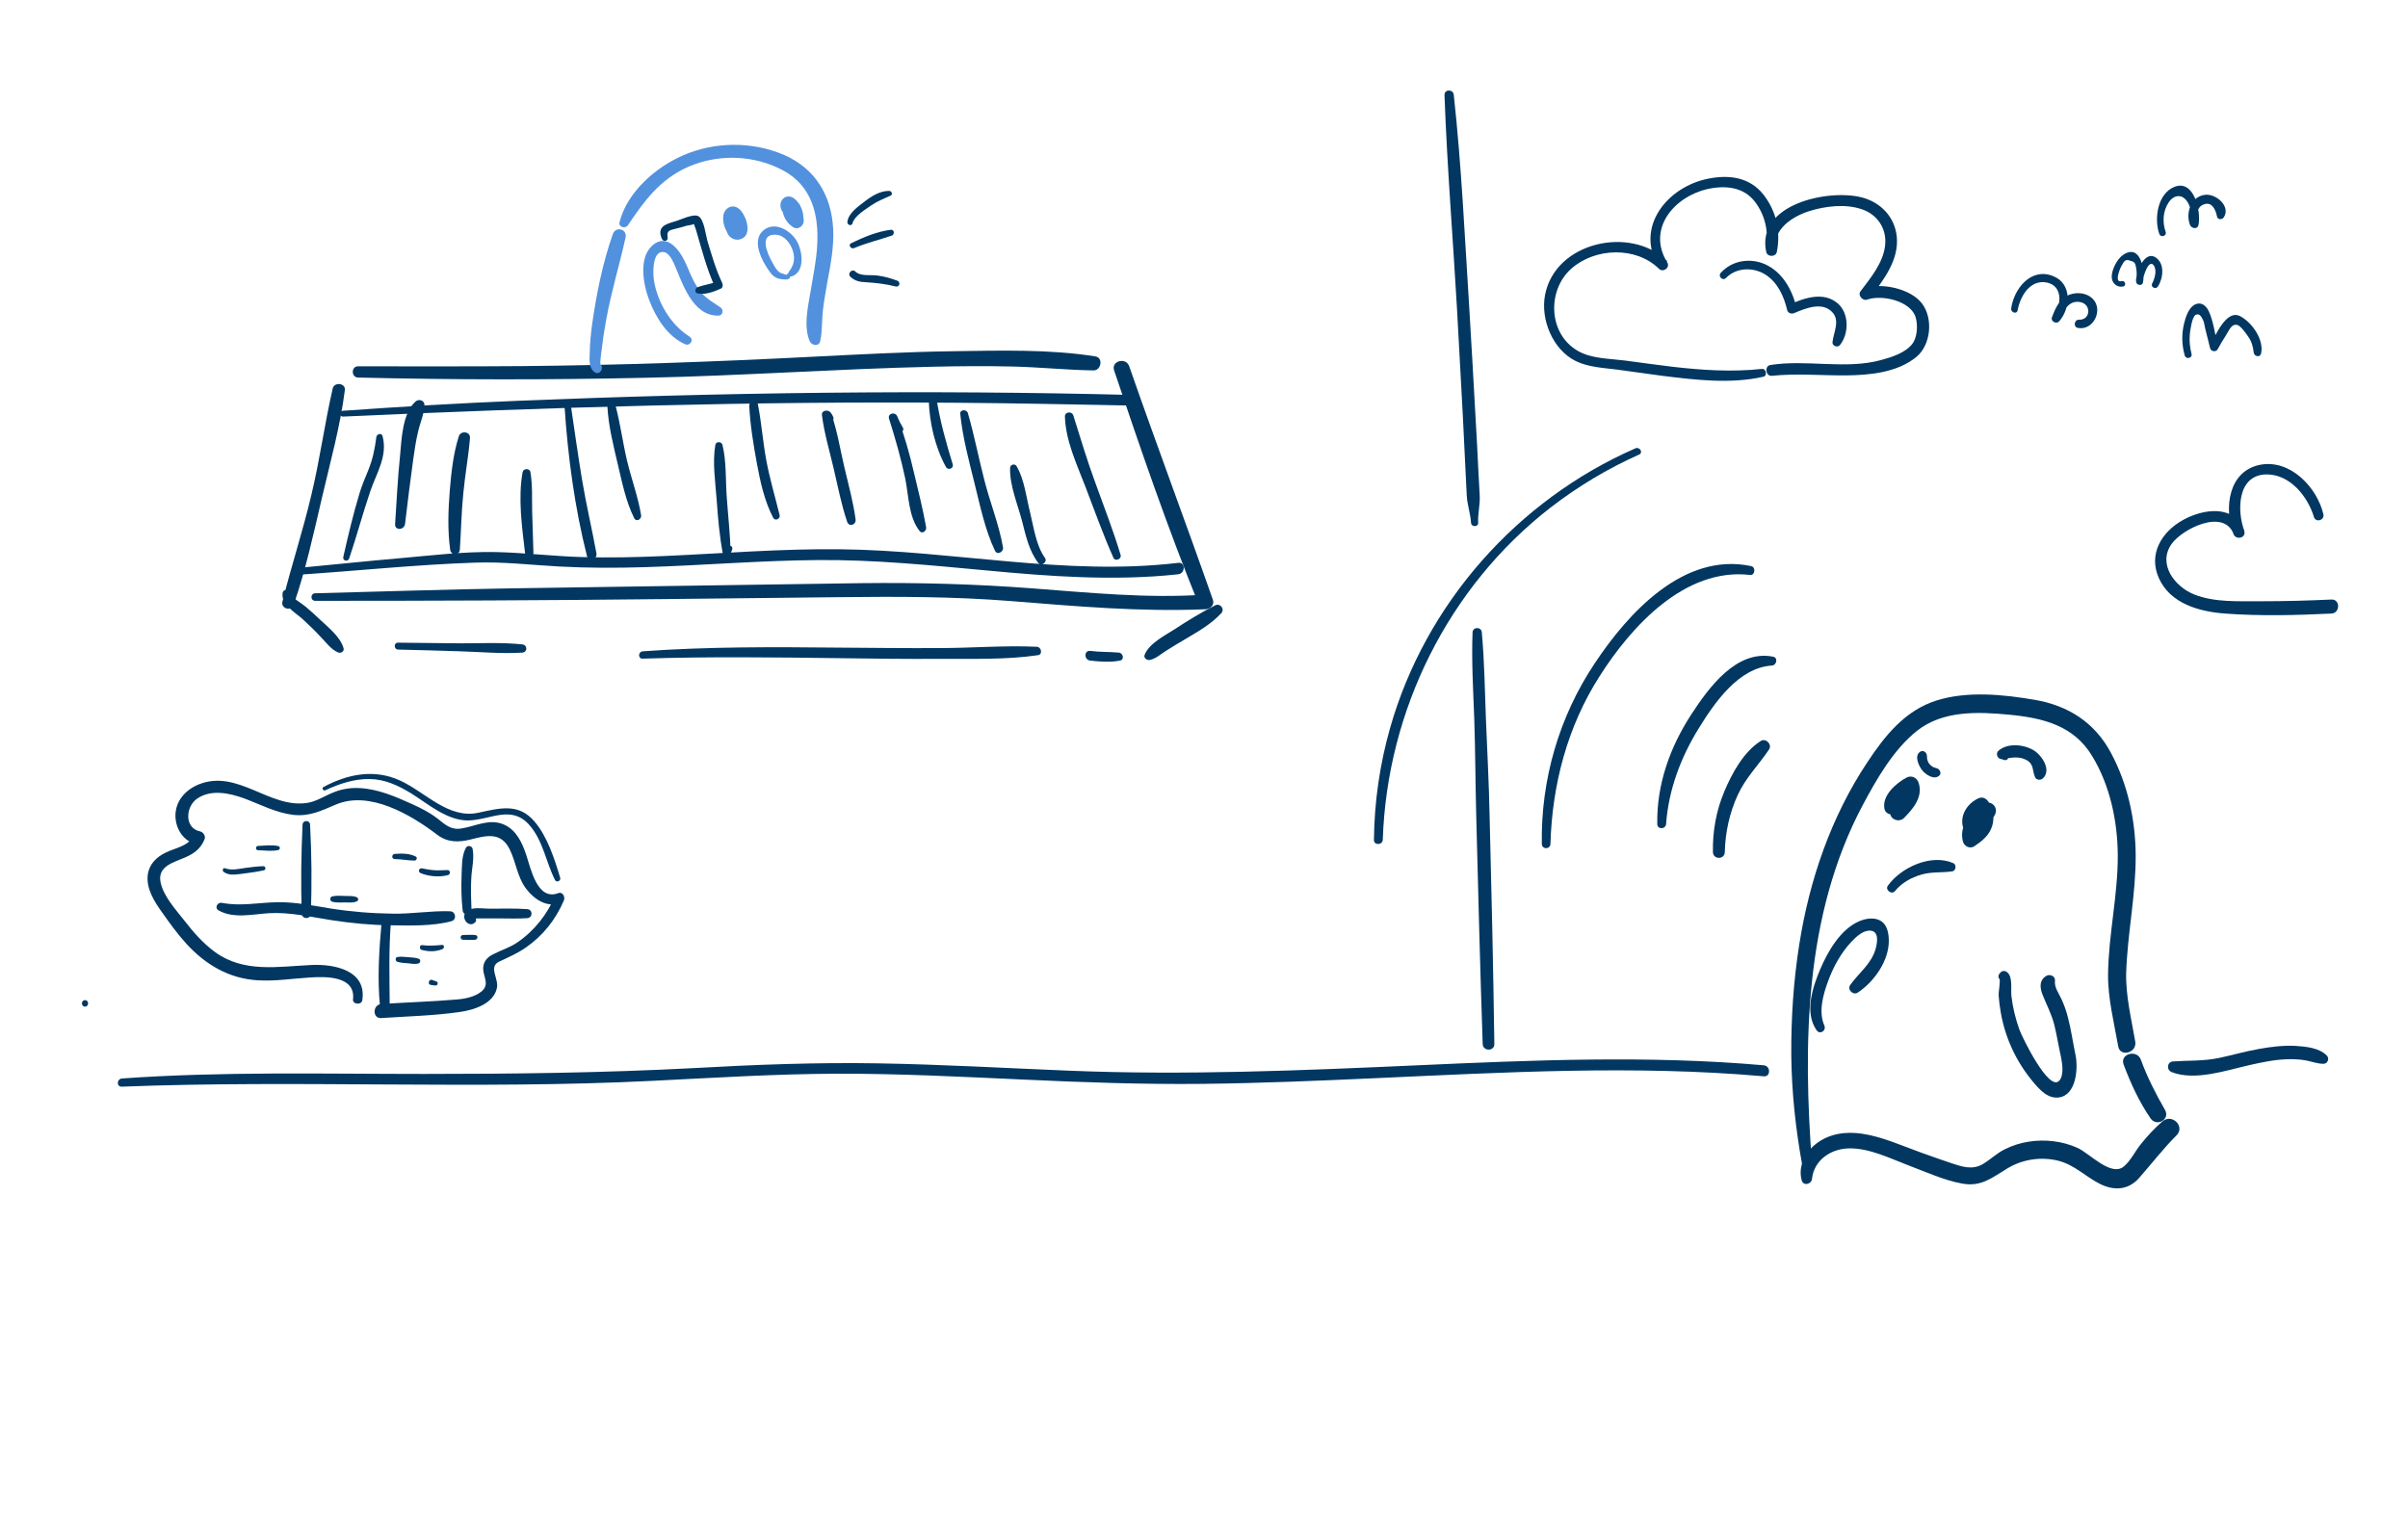 <?xml version="1.0" encoding="utf-8"?>
<!-- Generator: Adobe Illustrator 25.2.3, SVG Export Plug-In . SVG Version: 6.00 Build 0)  -->
<svg version="1.1" id="Layer_1" xmlns="http://www.w3.org/2000/svg" xmlns:xlink="http://www.w3.org/1999/xlink" x="0px" y="0px"
	 viewBox="0 0 1115.9 711.1" style="enable-background:new 0 0 1115.9 711.1;" xml:space="preserve">
<style type="text/css">
	.st0{fill:#023761;}
	.st1{fill:#5291DD;}
</style>
<g>
	<g>
		<path class="st0" d="M984.1,493.4c3.3,8.8,7.2,17.3,12.5,25c2.8,4.1,9.2,0.5,6.7-3.9c-4.3-7.5-8.2-15.1-11.2-23.3
			C990.3,486.3,982.3,488.4,984.1,493.4L984.1,493.4z"/>
	</g>
</g>
<g>
	<g>
		<path class="st0" d="M839.7,539.6c-4.2-56.1-3.5-115.4,23.4-166.2c6.5-12.2,14.3-25.9,25.2-34.6c12.1-9.6,28.4-8.9,43-7.5
			c15.5,1.5,29.7,5,38.2,19.1c8.3,13.6,11.8,30.2,11.9,46c0.1,18.5-4.3,36.8-4.5,55.3c-0.1,11.1,2.8,22.4,4.7,33.3
			c0.9,5.2,8.8,3,7.9-2.2c-1.8-10.5-4.5-21.4-4.2-32c0.6-18.2,4.5-36.1,4.4-54.4c-0.1-16.4-3.7-33-11.5-47.5
			c-7.5-14-19.7-21.8-35.2-24.5c-14.6-2.5-31.3-4.2-45.6,0.3c-14.6,4.6-24,16.4-32.1,28.7c-16.8,25.3-26.8,54.5-31.5,84.4
			c-2.7,17-3.8,34.2-3.7,51.4c0.2,17.3,2,34,5.1,51C835.7,542.7,839.8,542.1,839.7,539.6L839.7,539.6z"/>
	</g>
</g>
<g>
	<g>
		<path class="st0" d="M839.7,546.5c0.9-8.8,8.8-14.1,17.3-14.2c9.5-0.1,19,4.7,27.7,8c8,3,16.2,6.8,24.5,8.3c9,1.7,14-2.8,21.2-7.1
			c7-4.2,15.5-5.4,23.3-3.5c7.7,1.9,12.7,7.4,19.5,10.8c6.6,3.3,13.3,2.8,18.2-2.9c5.8-6.6,11-13.4,17.2-19.6
			c4.2-4.2-2.1-10.3-6.5-6.5c-3.6,3.1-6.8,6.6-9.8,10.3c-2.7,3.2-4.9,8-8.1,10.6c-5.9,4.9-15.9-6.1-21.4-8.6
			c-7.1-3.2-15.1-4.1-22.7-2.9c-3.9,0.6-7.6,1.8-11.2,3.6c-3.6,1.8-6.4,4.6-9.9,6.7c-4.9,3-9.8,1.3-14.9-0.4
			c-4.7-1.6-9.3-3.2-14-4.9c-8.9-3.2-17.8-7.3-27.2-8.7c-7.5-1.1-15.1-0.1-21.2,4.6c-5.1,3.9-8.5,10.4-6.8,16.9
			C835.6,549.9,839.4,549,839.7,546.5L839.7,546.5z"/>
	</g>
</g>
<g>
	<g>
		<path class="st0" d="M930,451.7c0-0.1-0.1-0.2-0.2-0.3c-0.2,1-0.5,1.9-0.8,2.9c0.2-0.1,0.3-0.2,0.5-0.2c-1-0.3-2-0.5-3-0.8
			c0.7,1.2-0.4,6.3-0.3,8.1c0.2,2.7,0.5,5.3,1,8c1,5.8,2.8,11.5,5.3,16.9c2.5,5.4,5.7,10.4,9.5,15c3,3.6,6.9,8.1,12.1,7.4
			c8.2-1.1,9-13.7,7.7-19.8c-1.2-5.7-2-11.6-3.5-17.3c-0.7-2.9-1.7-5.6-2.9-8.3c-1.3-2.9-3.5-5.6-3.1-8.8c0.2-2-2.3-3.1-3.9-2.2
			c-3.3,1.9-3.2,5.1-2,8.4c1.9,4.9,4.3,9.2,5.6,14.4c1.2,4.9,2,10,3.1,14.9c0.6,2.9,1.5,8.8-1,11.1c-4.8,4.6-16.9-20-18.3-23.9
			c-1.8-5-3.1-10.3-3.7-15.7c-0.3-3,0.7-8.7-1.9-10.8c-1.2-1-2.6-0.8-3.5,0.5c-0.1,0.1-0.2,0.3-0.3,0.4c-0.7,1-0.1,2.2,0.8,2.9
			c0.1,0.1,0.2,0.1,0.3,0.2C929,455.7,930.7,453.3,930,451.7L930,451.7z"/>
	</g>
</g>
<g>
	<g>
		<path class="st0" d="M879,371.8c-0.1-0.1-0.2-0.1-0.3-0.2c0.5,0.9,1.1,1.9,1.6,2.8c-0.2-3.2,4.5-6.1,6.9-7.3
			c-1.9-0.8-3.8-1.5-5.7-2.3c1.1,3.5-2.6,6.8-4.7,9c2.1,0.6,4.2,1.1,6.3,1.7c-0.5-1.8,1.5-2.7,2.8-3.3c-1.8-1.4-3.7-2.8-5.5-4.2
			c-0.5,1.2-1.4,2.3-2.5,3.1c1.9,1.4,3.7,2.9,5.6,4.3c0.6-1.6,1.3-3,2.2-4.5c1-1.6,0.5-3.8-1-5c-1.6-1.3-3.5-0.9-5,0.3
			c-1.6,1.2-3.1,2.4-4.7,3.7c-1.1,0.9-1.2,2.5-1,3.8c0.2,1,0.8,1.9,1.8,2.3c1.8,0.8,3.2,0.6,4.7-0.6c1.5-1.2,3.1-2.5,4.7-3.7
			c-2-1.5-4-3.1-6-4.7c-1.2,2-2.2,4.1-2.9,6.3c-1,2.9,2.9,6.4,5.6,4.3c2.7-2.1,4.7-4.4,5.9-7.7c1.2-3.4-2.8-5.4-5.5-4.2
			c-4.6,2.1-7.5,6.8-6.3,11.8c0.7,2.8,4.4,3.6,6.3,1.7c4.3-4.3,9-9.9,6.8-16.4c-0.8-2.4-3.4-3.6-5.7-2.3
			c-4.8,2.6-11.4,8.3-10.1,14.5c0.3,1.6,1.9,2.5,3.5,2.6c1.2,0.1,2-0.1,3-0.6C881.8,375.8,881.4,372.3,879,371.8L879,371.8z"/>
	</g>
</g>
<g>
	<g>
		<path class="st0" d="M915.3,383.3c-1.4-3,1.2-5.7,3.8-6.7c-1.3-0.5-2.6-1.1-3.9-1.6c2.7,3.6,1.7,9.3-3,10.9c1.5,1.1,3,2.3,4.5,3.4
			c0-5,2.1-8,6.5-10.4c-1.7-1.7-3.4-3.4-5.1-5.1c-1.6,3-3.6,5.6-6.1,7.9c2,1.5,4,3.1,6,4.6c1.3-2.9,2.6-5.4,2.4-8.6
			c-0.2-2.5-2.8-3.4-4.7-1.9c-2.3,1.9-3.1,4-4.3,6.7c-1.6,3.8,2.6,7.8,6,4.6c2.9-2.8,5.3-5.9,7.1-9.5c1.7-3.3-1.7-6.9-5.1-5.1
			c-6.1,3.3-11.8,10.4-9.7,17.7c0.6,2.1,3.2,3.4,5.2,2.1c3.7-2.5,6.9-5,8.3-9.4c1.2-3.9,0.5-8.2-1.9-11.5c-1.2-1.6-2.9-2.2-4.8-1.2
			c-5.9,2.9-9.3,9.8-5.7,15.8C912.5,389,916.8,386.4,915.3,383.3L915.3,383.3z"/>
	</g>
</g>
<g>
	<g>
		<path class="st0" d="M878.1,413.1c3.2-3.9,7.5-6.3,12.3-7.7c4.8-1.4,9.5-0.8,14.3-1.5c1.7-0.2,2.1-3.1,0.5-3.8
			c-10.2-4.5-24.2,1.9-30.3,10.4C873.4,412.4,876.6,414.9,878.1,413.1L878.1,413.1z"/>
	</g>
</g>
<g>
	<g>
		<path class="st0" d="M799.3,395c0.2-9.1,2.2-18.3,6-26.5c3.7-8.1,9.7-13.9,14.5-21.1c1.6-2.4-1.6-5.5-3.9-3.9
			c-7.9,5-13.3,15-16.8,23.3c-3.8,9-5.5,18.5-5.3,28.3C794,398.5,799.2,398.5,799.3,395L799.3,395z"/>
	</g>
</g>
<g>
	<g>
		<path class="st0" d="M772.1,381.9c1.1-15.7,6.8-30.8,15-44.1c7.4-12,18.5-28.3,34-29.3c2.2-0.1,3-3.6,0.6-4.1
			c-17-3.4-29.8,14.3-37.9,26.7c-9.9,15.2-16.1,32.5-15.8,50.8C768,384.6,771.9,384.5,772.1,381.9L772.1,381.9z"/>
	</g>
</g>
<g>
	<g>
		<path class="st0" d="M718.5,391.2c0.8-27.6,7.9-54.5,22.8-77.8c14.7-23.1,39.5-50.4,69.7-46.9c2.3,0.3,2.8-3.6,0.5-4.1
			c-31.2-6.6-57,21.7-72.5,45.1c-16.5,24.7-25,54-24.5,83.7C714.6,393.8,718.4,393.8,718.5,391.2L718.5,391.2z"/>
	</g>
</g>
<g>
	<g>
		<path class="st0" d="M640.8,389.2c2-59.8,30.3-117.1,77.7-153.9c12.7-9.8,26.5-18.1,41.1-24.6c2-0.9,0.3-3.7-1.7-2.9
			c-54.8,24-97.3,72-113.7,129.6c-4.8,16.9-7.3,34.3-7.5,51.8C636.5,391.9,640.7,391.9,640.8,389.2L640.8,389.2z"/>
	</g>
</g>
<g>
	<g>
		<path class="st0" d="M131,274.7c-1,5.6,6.1,9.3,9.6,12.6c2.7,2.5,5.3,5,7.8,7.7c2.6,2.6,4.8,5.9,8.2,7.4c1.3,0.6,3.1-0.4,2.6-2
			c-1.6-5.3-6.9-9.4-10.8-13.1c-2.2-2.1-4.5-4.2-6.9-6.2c-1.9-1.6-6.4-4-7.4-6.4C133.7,273.4,131.4,272.9,131,274.7L131,274.7z"/>
	</g>
</g>
<g>
	<g>
		<path class="st0" d="M532.9,305.9c2.8-0.6,5-2.7,7.4-4.2c3.1-2,6.2-3.8,9.4-5.7c5.9-3.5,11.5-6.7,16.2-11.7c1.9-2-0.5-4.9-2.8-3.7
			c-6.5,3.3-12.7,7.1-18.8,11.1c-4.5,2.9-11.7,6.5-13.8,11.7C529.7,304.9,531.5,306.2,532.9,305.9L532.9,305.9z"/>
	</g>
</g>
<g>
	<g>
		<path class="st0" d="M184.5,301.1c9.6,0.2,19.2,0.5,28.8,0.8c9.5,0.3,19.3,1.2,28.8,0.6c2.4-0.2,2.4-3.5,0-3.8
			c-9.5-1-19.3-0.5-28.8-0.5c-9.6-0.1-19.2-0.2-28.8-0.3C182.4,297.8,182.4,301,184.5,301.1L184.5,301.1z"/>
	</g>
</g>
<g>
	<g>
		<path class="st0" d="M297.8,305.3c30.7-1,61.5-0.6,92.3-0.2c15.1,0.2,30.2,0.4,45.3,0.3s30.6,0.5,45.6-1.7
			c2.3-0.3,1.6-3.8-0.5-3.9c-15-0.7-30.1,0.6-45.1,0.6c-15.4,0.1-30.8-0.1-46.2-0.2c-30.5-0.3-60.9-0.5-91.3,1.7
			C295.6,302.1,295.6,305.4,297.8,305.3L297.8,305.3z"/>
	</g>
</g>
<g>
	<g>
		<path class="st0" d="M505.2,306.2c4.5,0.5,9.3,0.9,13.8,0c2.2-0.4,1.5-3.5-0.5-3.7c-4.4-0.4-8.9-0.2-13.3-0.8
			C502.3,301.4,502.3,305.9,505.2,306.2L505.2,306.2z"/>
	</g>
</g>
<g>
	<g>
		<path class="st0" d="M845.4,475.3c-2.8-6.4-0.5-14.4,1.8-20.6c2.4-6.6,6-13.1,10.8-18.2c2.2-2.3,5.5-5.5,9-5.1
			c3.8,0.5,3,5.4,2.2,8.4c-2,7.1-7.8,11.1-11.8,16.8c-1.5,2.1,1.4,4.9,3.5,3.5c7.6-5,14.5-14.8,14.4-24.1c0-3.2-0.7-7.2-3.5-9
			c-3-2-7.3-1.3-10.4,0.1c-8.6,3.8-14.4,14-17.9,22.2c-3.5,8.3-7.4,20-1.7,28.2C843.3,479.8,846.5,477.8,845.4,475.3L845.4,475.3z"
			/>
	</g>
</g>
<g>
	<g>
		<path class="st0" d="M39.4,466.6c1.9,0,1.9-3,0-3C37.5,463.6,37.5,466.6,39.4,466.6L39.4,466.6z"/>
	</g>
</g>
<g>
	<g>
		<path class="st0" d="M56.4,503.7c81.9-3.2,164.1,1.4,246-2.7c28.4-1.4,56.7-3.2,85.1-3.3c28.9-0.1,57.7,1.4,86.5,2.7
			c27.8,1.3,55.6,2.3,83.5,2c26.4-0.3,52.8-1.4,79.2-2.6c60.1-2.7,120.6-6.2,180.7-0.9c3.2,0.3,3.2-4.8,0-5.1
			c-53.3-4.7-107.1-2.4-160.5,0c-53.8,2.4-107.5,4.7-161.3,2.5c-29.5-1.2-58.9-2.9-88.4-3.4c-28.7-0.5-57.3,0.6-85.9,2.2
			c-41.6,2.2-83.2,2.7-124.8,2.7c-46.6,0-93.5-1.2-140,2.1C54,500.2,54,503.8,56.4,503.7L56.4,503.7z"/>
	</g>
</g>
<g>
	<g>
		<path class="st0" d="M1006.5,497c10.7,4.1,25-0.8,35.5-3.2c5.8-1.3,11.7-2.6,17.7-2.8c2.9-0.1,5.8,0,8.7,0.5
			c2.8,0.5,5.5,1.6,8.3,1.6c2,0,2.9-2.4,1.6-3.8c-3.5-3.6-9.7-4.2-14.5-4.5c-5.7-0.3-11.3,0.4-16.9,1.4c-6.3,1.1-12.4,2.9-18.6,4.2
			c-7.2,1.5-14,1.1-21.3,1.6C1004.2,492.2,1003.8,496,1006.5,497L1006.5,497z"/>
	</g>
</g>
<g>
	<g>
		<path class="st0" d="M669.4,44.1c1.2,33.1,3.9,66.1,5.8,99.1c0.9,16.5,1.8,33.1,2.7,49.6c0.4,8.2,0.8,16.3,1.2,24.5
			c0.2,4,0.4,8.1,0.6,12.1c0.2,4.5,1.7,8.5,2,12.9c0.1,2.1,3.4,2.1,3.3,0c-0.2-4.4,1-8.5,0.7-12.9c-0.2-3.7-0.4-7.5-0.6-11.2
			c-0.4-8.2-0.8-16.3-1.3-24.5c-0.9-16.9-1.9-33.7-2.9-50.6c-2.1-33-3.6-66.2-7.2-99.1C673.5,41.3,669.3,41.2,669.4,44.1L669.4,44.1
			z"/>
	</g>
</g>
<g>
	<g>
		<path class="st0" d="M682.4,293.2c-0.5,13.4,0.3,26.8,0.8,40.2c0.5,14.9,0.5,29.7,0.9,44.6c0.9,35.3,1.8,70.6,3,105.9
			c0.1,3.5,5.5,3.5,5.4,0c-0.5-35.3-1.3-70.6-2.2-105.9c-0.3-14.9-1.1-29.7-1.7-44.6c-0.5-13.4-0.7-26.8-1.9-40.2
			C686.6,290.5,682.5,290.4,682.4,293.2L682.4,293.2z"/>
	</g>
</g>
<g>
	<g>
		<path class="st0" d="M816.5,171c-13.8,1.5-27.7,0.6-41.5-1c-7.4-0.9-14.7-1.9-22.1-2.9c-7.1-0.9-15.5-0.8-21.8-4.5
			c-13.7-8-14.2-28.1-2.9-38.1c11-9.7,29.9-10.4,40.6,0.1c2,1.9,5.3-0.6,3.8-3c-9.5-15.4,3.1-30.3,18.4-33.9c8.3-1.9,17-1.2,22.4,6
			c4.7,6.3,6.4,14.1,4.8,21.8c1.6,0,3.2,0,4.9,0c-1.9-9.2,7.7-15.2,15.2-17.6c7.6-2.4,16.9-3.5,24.5-0.9c7.2,2.4,11.6,9,10.8,16.6
			c-0.8,8.1-6.7,15.2-11.4,21.4c-1.4,1.8,0.9,4.6,3,3.9c6.9-2.5,20.5,0.6,22.6,8.4c1,3.7,0.7,9.2-1.7,12.2
			c-3.2,4.1-9.6,6.1-14.4,7.4c-16.6,4.5-34.4-0.4-51.3,2.3c-2.8,0.4-2.2,5.3,0.7,5c11.4-1.2,23-0.1,34.5-0.2
			c10.8-0.1,23.6-1.3,32.4-8.5c6.8-5.5,8-17.8,2.7-24.8c-5.2-6.9-18.9-9.9-26.8-7c1,1.3,2,2.6,3,3.9c6.1-8,13.1-17.1,12.1-27.8
			c-0.9-9.2-7.4-16-16.2-18.3c-15.6-4-49.1,3.1-44.3,25.3c0.5,2.4,4.4,2.4,4.9,0c1.9-9.5-0.2-18.9-6.2-26.6
			c-6.4-8.1-15.9-9.3-25.5-7.4c-19,3.7-34.4,22.5-22.9,41.2c1.3-1,2.6-2,3.8-3c-16.9-16.6-51.9-8.9-56.6,15.7
			c-2.2,11.4,3.6,25.5,14.3,30.7c5.8,2.8,12.5,3.1,18.9,3.9c7,0.9,14.1,2,21.1,2.9c15.4,1.9,31.7,3.9,47,0.4
			C819,174.2,818.6,170.8,816.5,171L816.5,171z"/>
	</g>
</g>
<g>
	<g>
		<path class="st0" d="M935,143.8c1.2-6.5,5.8-14.5,13.7-12.8c7.3,1.6,6.8,10.7,2.7,15.2c1.1,0.6,2.2,1.3,3.3,1.9
			c1.6-4.1,3.9-9,9.2-8.1c5.4,0.9,5,8.4-0.5,8.2c-2.2-0.1-2.7,3.4-0.5,3.8c7.3,1.4,12-8.5,6.8-13.6c-2.8-2.7-7.2-3.1-10.7-1.8
			c-4.6,1.8-6.5,6.2-8.1,10.5c-0.7,1.8,2,3.3,3.3,1.9c5.4-6.1,6.1-17.5-2.7-21c-10.3-4.2-18.2,5.8-19.5,15
			C931.8,144.9,934.7,145.8,935,143.8L935,143.8z"/>
	</g>
</g>
<g>
	<g>
		<path class="st0" d="M1003.6,107.5c-1.6-4.6-1.3-9.6,1.4-13.7c2.4-3.6,6.5-4.2,9,0.3c1.6,2.8,1.5,6.1,0.8,9.2c1.3,0,2.6,0,3.9,0
			c-1-2.6-1-7,2.2-8.4c4.2-1.9,5.9,2.5,6.5,5.5c0.3,1.5,2.3,1.5,3.1,0.4c3.4-5.1-3.5-11.1-8.6-10.5c-6.6,0.7-9.2,8.5-7,14
			c0.7,1.7,3.5,2.1,3.9,0c1.3-6-1.9-21.3-11.1-17.7c-7.9,3.1-9.5,14.8-7.1,21.7C1001.2,110.3,1004.2,109.5,1003.6,107.5
			L1003.6,107.5z"/>
	</g>
</g>
<g>
	<g>
		<path class="st0" d="M1015.6,164.1c-0.8-3.1-1.1-6.1-0.8-9.3c0.2-1.8,1-8.1,2.8-8.9c2-0.9,2.8,1.6,3.4,2.6
			c0.5,1.1,0.6,2.5,0.9,3.7c0.8,3.1,1.5,6.1,2.3,9.2c0.4,1.6,2.7,1.9,3.5,0.5c1.2-2.2,2.4-4.3,3.8-6.4c1.4-2.1,2.6-5.8,5.5-4.8
			c1.5,0.5,4.1,4.2,4.9,5.4c1.6,2.3,2.2,4.6,2.5,7.3c0.2,1.8,2.9,2.5,3.4,0.5c1.5-6.3-4.1-14.4-9.6-17.3
			c-6.5-3.5-11.7,9.3-13.9,13.4c1.2,0.1,2.3,0.3,3.5,0.5c-1.3-5.2-2-11.6-4.3-16.4c-1.2-2.4-3.4-4.3-6.2-3c-3.1,1.4-4.5,6.1-5.2,9
			c-1.2,5-1,10,0.4,14.9C1013.3,166.7,1016.1,165.9,1015.6,164.1L1015.6,164.1z"/>
	</g>
</g>
<g>
	<g>
		<path class="st0" d="M983.2,130.3c-3.5,0.9-0.9-5.2-0.6-6c0.3-0.7,0.7-1.4,1.1-2c0.8-1.7,1.9-2.2,3.5-1.4c2.4,0.4,2.4,1.6,2.8,3.8
			c0.3,1.8,0.2,3.5-0.2,5.3c1.1,0.1,2.1,0.3,3.2,0.4c0-1.9,2.8-11,5.2-7.2c1.4,2.2,0.3,6-0.8,8.1c-1,1.7,1.5,3.1,2.6,1.5
			c2.5-3.8,3.3-10.7-1.1-13.5c-5.3-3.4-9.2,7.5-9,11.2c0,1.7,2.8,2.3,3.2,0.4c1-5.4-1-18.4-9.3-12.7c-2.7,1.9-5.1,6.6-5.2,9.9
			c-0.1,3.1,2.5,5.5,5.6,4.6C985.4,132.2,984.8,129.9,983.2,130.3L983.2,130.3z"/>
	</g>
</g>
<g>
	<g>
		<path class="st0" d="M1076.7,238.4c-2.9-12.4-15.2-25.5-29.1-23c-15.1,2.8-17,20.3-12.6,32.1c1.2,3.1,6.1,1.8,5-1.4
			c-4.5-12.4-18.9-10.3-28.3-5.1c-10,5.5-16.3,15.9-11.2,27.1c5.4,11.8,18.7,15.4,30.6,16.3c16.3,1.2,32.9,0.8,49.3,0
			c4.1-0.2,4.2-6.7,0-6.5c-10.8,0.5-21.7,0.8-32.5,0.8c-10.2-0.1-21.5,0.7-31.2-3.2c-8.9-3.6-16.9-14-10.4-23.3
			c5-7.1,24.3-16.7,28.8-4.6c1.7-0.5,3.3-0.9,5-1.4c-3.5-9.1-3.5-26.2,10.3-26.3c10.9,0,19,10.2,21.9,19.7
			C1073.1,242.4,1077.3,241.2,1076.7,238.4L1076.7,238.4z"/>
	</g>
</g>
<g>
	<g>
		<path class="st0" d="M101.3,422c6.9,3.9,15.6,1.8,23.1,1.3c9.8-0.6,19.4,1.7,29.1,3.2c9.1,1.4,18.2,2.3,27.4,2.4
			c9.1,0.1,19.4,0.5,28.3-1.9c2.6-0.7,2-4.5-0.6-4.6c-8.9-0.3-17.8,1.3-26.7,1.1c-9.6-0.1-19.3-0.9-28.8-2.4c-8-1.3-16-3-24.2-2.9
			c-9.1,0.1-17,2-26.1,0.3C100.7,418.1,99.3,420.9,101.3,422L101.3,422z"/>
	</g>
</g>
<g>
	<g>
		<path class="st0" d="M140.2,382.3c-0.6,13.6-0.9,27.6-0.3,41.3c0.1,2.6,4,2.6,4.1,0c0.6-13.7,0.4-27.6-0.3-41.3
			C143.6,380,140.3,380,140.2,382.3L140.2,382.3z"/>
	</g>
</g>
<g>
	<g>
		<path class="st0" d="M176.9,426.8c-1.2,13.1-2.1,26.6-0.8,39.7c0.3,2.8,4.5,3,4.5,0c-0.1-13.3-0.5-26.4,0.6-39.7
			C181.5,424,177.2,424,176.9,426.8L176.9,426.8z"/>
	</g>
</g>
<g>
	<g>
		<path class="st0" d="M167.9,463.6c2.1-13.9-13.1-16.8-23.5-16.3c-15.6,0.7-31.4,3.8-44.9-6.1c-5.4-4-9.9-9.1-14-14.4
			c-4-5.1-9.8-11.4-11.1-17.9c-1.5-7.5,6.3-9.2,11.5-11.5c4.1-1.8,7.2-4.1,8.9-8.4c0.6-1.4-0.6-3.3-2-3.6
			c-7.5-1.5-6.8-11.4-1.6-15.1c6.5-4.6,15.1-2.7,22-0.2c7.5,2.8,14.5,6.6,22.6,7.6c7.5,0.9,13.1-1.9,19.7-4.7
			c15.7-6.8,35,4.7,47.2,14c4.8,3.6,9.9,3.5,15.5,2.1c7.4-1.9,14-3.5,18,4.6c3,6.1,3.5,13,7.8,18.5c3.8,4.9,9.7,8.7,15.9,6.3
			c-0.9-1.1-1.8-2.3-2.6-3.4c-3.6,8.6-9.7,16.4-17.5,21.7c-3.6,2.5-7.6,3.6-11.4,5.6c-2.6,1.3-4.4,3.3-4.5,6.4
			c0,4.1,3.2,7.5-0.8,10.8c-3.1,2.5-7.6,3.4-11.5,3.7c-11.6,1-23.3,1.3-34.9,2.1c-4.1,0.3-4.2,6.8,0,6.5c12.1-0.8,24.4-1.1,36.3-2.8
			c6.5-0.9,15.9-3.8,17.3-11.3c0.8-4.4-4.1-9.7,1.1-12.1c4.3-2,8.4-3.8,12.3-6.5c7.9-5.5,13.8-12.9,17.6-21.8
			c0.7-1.6-0.5-4.2-2.6-3.4c-9.7,3.7-12.7-11.3-14.8-17.6c-1.9-5.7-4.6-11.7-10.4-14.2c-6.6-2.9-12.9,0.7-19.5,1.8
			c-5,0.9-7.6-1.7-11.3-4.6c-3.6-2.8-7.6-4.8-11.8-6.7c-7.7-3.5-15.8-7-24.4-7.4c-4-0.2-8,0.4-11.7,1.9c-4,1.5-7.7,4.1-12,4.9
			c-17.7,3.1-32.5-15.8-50.7-8.5c-6.2,2.5-10.9,7.8-10.8,14.7c0.1,6,3.8,11.9,10,13c-0.7-1.2-1.4-2.4-2-3.6
			c-1.8,4.5-8.6,5.5-12.5,7.5c-4.2,2-7.6,5.3-8.3,10.1c-0.9,6.5,3,12.6,6.6,17.6c3.5,5,7.2,10.1,11.3,14.6
			c8.9,9.7,19.7,16.1,33,16.9c8.1,0.5,16.1-0.8,24.2-1.3c7.2-0.5,21.2-0.8,20,10.1C163.2,465.5,167.5,466.1,167.9,463.6L167.9,463.6
			z"/>
	</g>
</g>
<g>
	<g>
		<path class="st0" d="M218,425.4c0.7,1,1.7,1.1,2.8,0.3c1.3,0,2.6,0,3.9,0c2,0,3.9,0,5.9,0c4.6,0,9.2,0.2,13.7-0.1
			c2.7-0.2,2.7-4,0-4.2c-5.8-0.4-11.8-0.2-17.6-0.2c-2.9,0-8.2-1-10.6,1.3c-2.9,2.9,1.2,8,4.1,5C221.6,426.2,219.4,424,218,425.4
			L218,425.4z"/>
	</g>
</g>
<g>
	<g>
		<path class="st0" d="M218.5,422c-0.2-5-0.4-10-0.1-15c0.2-4.4,1.5-9.2,0.6-13.6c-0.3-1.4-2.5-1.7-3.1-0.4c-2.1,3.9-1.8,8.8-2,13
			c-0.2,5.3-0.1,10.7,0.5,16C214.6,424.5,218.6,424.7,218.5,422L218.5,422z"/>
	</g>
</g>
<g>
	<g>
		<path class="st0" d="M150.8,366.3c6.4-3,13.3-5.3,20.5-5.2c7.1,0.1,13.3,3,19.3,6.7c7.9,4.9,16.7,12.7,26.6,12.5
			c10.2-0.3,19.8-7.3,28.1,2.1c6.4,7.3,7.7,17.2,11.9,25.5c0.7,1.4,2.8,0.4,2.4-1c-2.6-8.7-5.9-19.1-11.9-26.1
			c-7.4-8.7-16.1-6.2-25.9-4.1c-14,3.1-24.6-9.5-36.4-14.9c-12-5.5-24.3-3-35.5,3C148.9,365.3,149.8,366.8,150.8,366.3L150.8,366.3z
			"/>
	</g>
</g>
<g>
	<g>
		<path class="st0" d="M154,418c2,0.5,4.1,0.3,6.1,0.3c1.8,0,3.8,0.3,5.4-0.6c0.7-0.3,0.6-1.4,0-1.7c-1.7-0.9-3.6-0.6-5.4-0.7
			c-2,0-4.1-0.3-6.1,0.2C152.7,415.8,152.8,417.7,154,418L154,418z"/>
	</g>
</g>
<g>
	<g>
		<path class="st0" d="M194.9,404.7c3.8,1.6,8.9,2,12.8,0.9c1.2-0.4,1-2.3-0.3-2.3c-1.9,0-3.8,0.2-5.7,0.1c-2.1-0.1-4.1-0.5-6.2-0.9
			C194.1,402.3,193.6,404.1,194.9,404.7L194.9,404.7z"/>
	</g>
</g>
<g>
	<g>
		<path class="st0" d="M182.9,398.2c3.1,0,6.1,0.7,9.2,0.7c1,0,1.5-1.5,0.5-1.9c-3-1.5-6.4-1.4-9.7-1.2
			C181.4,396,181.4,398.2,182.9,398.2L182.9,398.2z"/>
	</g>
</g>
<g>
	<g>
		<path class="st0" d="M184.1,445.8c1.6,0.5,3.3,0.6,4.9,0.7c1.6,0.2,3.3,0.5,4.9,0.1c0.9-0.2,1.2-1.7,0.3-2.1
			c-1.5-0.7-3.2-0.6-4.8-0.8c-1.8-0.1-3.5-0.4-5.2-0.1C183,443.8,183.2,445.5,184.1,445.8L184.1,445.8z"/>
	</g>
</g>
<g>
	<g>
		<path class="st0" d="M195.4,440.3c3.3,0.9,6.6,0.9,9.7-0.4c0.9-0.4,0.9-2-0.3-1.9c-3.1,0.3-6.1,0.5-9.2,0.1
			C194.4,437.9,194.2,440,195.4,440.3L195.4,440.3z"/>
	</g>
</g>
<g>
	<g>
		<path class="st0" d="M214.6,435.6c1.9,0,3.8,0.2,5.6,0c1.4-0.2,1.4-2.1,0-2.2c-1.9-0.2-3.8,0-5.6,0
			C213.1,433.4,213.1,435.6,214.6,435.6L214.6,435.6z"/>
	</g>
</g>
<g>
	<g>
		<path class="st0" d="M199.5,456.5c0.8,0.1,1.6,0.3,2.4,0.3c0.9,0.1,1.3-1.4,0.5-1.8c-0.7-0.3-1.5-0.5-2.2-0.8
			c-0.6-0.2-1.3,0.2-1.4,0.8C198.5,455.6,198.8,456.4,199.5,456.5L199.5,456.5z"/>
	</g>
</g>
<g>
	<g>
		<path class="st0" d="M103.7,404.2c2.5,1.7,5.1,1.2,7.9,0.9c3.6-0.5,7.2-0.9,10.7-1.7c1.1-0.2,0.8-2-0.3-1.9
			c-2.8,0.1-5.4,0.4-8.2,0.8c-3.1,0.4-6.3,1.3-9.4,0.2C103.3,402,102.8,403.6,103.7,404.2L103.7,404.2z"/>
	</g>
</g>
<g>
	<g>
		<path class="st0" d="M119.6,394.1c3,0.1,6.5,0.6,9.4-0.1c0.9-0.2,0.9-1.6,0-1.8c-3-0.7-6.4-0.2-9.4-0.1
			C118.3,392.2,118.3,394.1,119.6,394.1L119.6,394.1z"/>
	</g>
</g>
<g>
	<g>
		<path class="st0" d="M799.9,128.8c4.8-4.9,12.7-5.1,18.4-1.4c5.6,3.7,8.4,10,9.9,16.3c0.4,1.6,2.1,1.9,3.3,1.4
			c5-2.1,12.6-5.3,17.3-0.7c4.2,4,0.9,9.5,0.4,14.2c-0.2,1.7,2.3,2.7,3.4,1.4c4.3-5.2,4.4-14.8-1-19.4c-6.6-5.6-15.4-2.5-22.4,0.6
			c1.1,0.4,2.2,0.9,3.3,1.4c-1.9-8.2-6.5-16.5-14.5-20.1c-7-3.1-15.3-1.8-20.5,3.9C795.9,128,798.3,130.5,799.9,128.8L799.9,128.8z"
			/>
	</g>
</g>
<g>
	<g>
		<path class="st0" d="M154.2,180c-3.8,16.5-6,33.3-10,49.8c-3.9,16.5-9.2,32.6-13.3,49c-0.9,3.4,4.1,4.7,5.2,1.5
			c5.6-16.2,9.3-33.3,13.2-50c3.8-16.3,8.4-32.8,10.5-49.4C160.3,177.6,155,176.9,154.2,180L154.2,180z"/>
	</g>
</g>
<g>
	<g>
		<path class="st0" d="M139.8,266.3c26.7-1.8,53.5-4.6,80.2-5.5c13.2-0.5,26.2,1.1,39.3,1.8c13.1,0.7,26.2,0.7,39.3,0.3
			c26.9-0.8,53.7-3.1,80.6-3.3c26-0.2,51.9,2.4,77.8,4.8c29.6,2.8,59.3,5,89,1.8c3.4-0.4,3.4-5.8,0-5.3
			c-52.4,6.2-104.5-5.8-156.9-6.3c-26.9-0.3-53.7,1.9-80.6,3.1c-13.1,0.6-26.2,0.9-39.3,0.5c-13.1-0.4-26.1-2-39.3-2.3
			c-15.1-0.3-30.2,1.6-45.2,2.9c-15,1.3-29.9,2.9-44.9,4.3C137.8,263.3,137.7,266.5,139.8,266.3L139.8,266.3z"/>
	</g>
</g>
<g>
	<g>
		<path class="st0" d="M146.1,278.5c53.8,0,107.6-0.2,161.5-0.8c27.2-0.3,54.5-0.6,81.7-0.9c26.4-0.3,52.6-0.3,79,1.8
			c30.2,2.4,60.1,5.1,90.5,3.8c2.1-0.1,4.1-2.1,3.3-4.3c-12.7-36.2-26.2-72.1-38.8-108.3c-1.5-4.4-8.5-2.5-7,1.9
			c12.2,36.3,24.7,72.7,39.1,108.2c1.1-1.5,2.2-2.9,3.3-4.3c-26.8,1.9-54-0.9-80.6-2.9c-26.3-2-52.4-2.7-78.8-2.4
			c-53.8,0.8-107.7,1.6-161.5,2.4c-30.6,0.5-61.1,1.5-91.7,2.3C143.8,275,143.7,278.5,146.1,278.5L146.1,278.5z"/>
	</g>
</g>
<g>
	<g>
		<path class="st0" d="M165.9,175c44.5,1.1,89.1,1.1,133.6,0.1c44.2-0.9,88.3-4.1,132.5-5.1c12.5-0.3,24.9-0.4,37.4-0.1
			c12.5,0.3,24.9,1.6,37.3,1.8c3.6,0.1,4.7-5.9,0.9-6.5c-21.5-3.4-44.1-2.7-65.8-2.4c-22,0.3-44,1.5-66,2.6
			c-44.7,2.3-89.4,3.9-134.2,4.3c-25.3,0.2-50.5,0.1-75.8,0.1C162.7,169.9,162.7,174.9,165.9,175L165.9,175z"/>
	</g>
</g>
<g>
	<g>
		<path class="st0" d="M158.9,193.1c95.2-4.3,190.4-7.2,285.7-6.4c26.9,0.2,53.8,0.8,80.7,1.3c3.2,0.1,3.1-4.8,0-4.9
			c-95.2-2.5-190.6-1.2-285.8,2.7c-26.9,1.1-53.7,2.7-80.6,4.6C157.2,190.5,157.2,193.1,158.9,193.1L158.9,193.1z"/>
	</g>
</g>
<g>
	<g>
		<path class="st0" d="M161.8,258.9c3.5-10.3,6.3-20.9,9.8-31.2c2.9-8.5,8.1-16.2,5.7-25.5c-0.4-1.7-2.7-1.1-2.9,0.4
			c-0.7,5.5-1.7,10.4-3.8,15.5c-1.5,3.6-3,7.2-4.1,10.9c-2.9,9.6-5.2,19.4-7.4,29.1C158.6,259.9,161.2,260.6,161.8,258.9
			L161.8,258.9z"/>
	</g>
</g>
<g>
	<g>
		<path class="st0" d="M187.7,242.9c1.2-10,2.4-20,3.8-30c0.6-4.2,1.2-8.4,2.2-12.6c0.9-4.2,2.9-8.3,3-12.6c0-2.1-2.5-2.9-4-1.7
			c-6.2,5.3-6.6,17.5-7.3,25.1c-1.1,10.6-1.6,21.2-2.3,31.8C182.8,246,187.3,245.8,187.7,242.9L187.7,242.9z"/>
	</g>
</g>
<g>
	<g>
		<path class="st0" d="M213.1,254.7c0.6-8.6,0.7-17.3,1.6-26c0.8-8.6,2.4-17.1,3.1-25.7c0.2-3.1-4.4-3.5-5.2-0.7
			c-2.6,8.2-3.5,16.9-4.2,25.5c-0.7,8.9-1,18.1,0.2,26.9C208.9,257.6,212.9,257.7,213.1,254.7L213.1,254.7z"/>
	</g>
</g>
<g>
	<g>
		<path class="st0" d="M247.2,256.2c-0.2-6.5-0.4-12.9-0.6-19.4c-0.1-6,0.2-12.1-0.8-18c-0.3-1.8-3.2-1.8-3.6,0
			c-2.2,11.9-0.3,25.5,1.1,37.4C243.7,258.6,247.2,258.7,247.2,256.2L247.2,256.2z"/>
	</g>
</g>
<g>
	<g>
		<path class="st0" d="M261.6,188.1c1.5,23.1,4.7,47.1,10.4,69.6c0.7,2.9,4.9,1.6,4.4-1.2c-2.1-11.5-4.8-22.8-6.7-34.3
			c-1.9-11.5-3.5-23-5.2-34.5C264.2,186.1,261.5,186.5,261.6,188.1L261.6,188.1z"/>
	</g>
</g>
<g>
	<g>
		<path class="st0" d="M281.5,188.7c0.5,8.8,2.7,17.6,4.7,26.1c2,8.4,3.8,17.6,7.7,25.4c1,1.9,3.5,0.5,3.2-1.4
			c-1.4-8.5-4.5-16.8-6.5-25.2c-2-8.4-3.1-17.1-5.3-25.4C284.8,186.1,281.4,186.5,281.5,188.7L281.5,188.7z"/>
	</g>
</g>
<g>
	<g>
		<path class="st0" d="M336.8,253.6c-0.4,0.5-0.9,1-1.3,1.5c1,0.4,2.1,0.9,3.1,1.3c-0.2-8.6-1.2-17.2-1.8-25.8
			c-0.6-8-0.1-16.6-2-24.4c-0.4-1.6-3-1.7-3.3,0c-1.4,8.2,0,17.1,0.6,25.3c0.6,8.4,1.3,17,2.9,25.3c0.4,1.9,3.1,1.6,3.5,0
			c0.2-0.6,0.5-1.2,0.7-1.8C340.1,253.3,337.9,252.1,336.8,253.6L336.8,253.6z"/>
	</g>
</g>
<g>
	<g>
		<path class="st0" d="M352.3,194.7c-1-2.4-1.3-4.4-1-6.9c-1.4,0-2.7,0-4.1,0c0.4,8.9,1.9,18,3.5,26.7s3.5,17.6,7.6,25.5
			c0.9,1.7,3.4,0.5,3-1.2c-2.1-8.5-4.6-16.9-6.2-25.5c-1.6-8.6-2.2-17.4-3.9-26c-0.5-2.6-4.5-1.5-3.9,1.1c0.6,2.7,1.5,5.3,2.6,7.8
			C350.7,197.7,353,196.3,352.3,194.7L352.3,194.7z"/>
	</g>
</g>
<g>
	<g>
		<path class="st0" d="M386.1,193.2c-0.3-0.7-0.7-1.4-1.1-1.9c-1.1-1.6-4.4-1.2-4.1,1.1c1,8.1,3.4,16.2,5.3,24.2
			c2,8.4,3.6,17.1,6.4,25.3c0.9,2.5,4.2,1.4,3.9-1.1c-1.1-8.3-3.4-16.4-5.3-24.6c-1.9-8.1-3.2-16.6-6-24.4c-1.1,0.8-2.1,1.6-3.2,2.5
			c0.5,0.4,0.9,0.7,1.4,1.1C384.6,197,386.9,194.9,386.1,193.2L386.1,193.2z"/>
	</g>
</g>
<g>
	<g>
		<path class="st0" d="M418.3,198c-1-1.6-1.8-3.2-2.5-5c-0.9-2.3-4.6-1.4-3.8,1.1c2.9,9.1,5.5,18.3,7.5,27.7
			c1.6,7.8,1.5,17.9,6.7,24.4c1.2,1.5,3.2-0.2,3-1.7c-1.5-8.5-3.7-17.2-5.7-25.6c-2-8.7-4.5-17.3-7.6-25.7c-1.2,0.5-2.4,1-3.6,1.5
			c0.9,1.9,1.9,3.5,3.2,5.2C416.7,201.4,419.6,199.9,418.3,198L418.3,198z"/>
	</g>
</g>
<g>
	<g>
		<path class="st0" d="M430.4,185.4c0.3,10.4,2.9,21.9,8,31.1c1,1.7,3.7,0.6,3.1-1.3c-3.1-10.1-5.8-19.8-7.5-30.2
			C433.8,182.7,430.3,183.2,430.4,185.4L430.4,185.4z"/>
	</g>
</g>
<g>
	<g>
		<path class="st0" d="M445,191.9c1.1,10.8,4,21.6,6.6,32.1c2.6,10.4,4.9,21.7,9.5,31.3c1,2.2,4.1,0.5,3.7-1.6
			c-1.8-10.4-6-20.8-8.6-31c-2.7-10.4-4.7-21-7.7-31.3C447.9,189.6,444.7,189.8,445,191.9L445,191.9z"/>
	</g>
</g>
<g>
	<g>
		<path class="st0" d="M484.3,258.7c-4.3-6.1-5.2-14.2-7-21.4c-1.7-6.8-2.6-15.1-6.2-21.2c-0.8-1.4-3-0.8-3,0.8
			c-0.3,7.9,3.5,16.9,5.5,24.5c1.8,6.9,3.2,13.9,7.6,19.6C482.6,262.7,485.5,260.5,484.3,258.7L484.3,258.7z"/>
	</g>
</g>
<g>
	<g>
		<path class="st0" d="M519.3,257.2c-3.4-11.3-7.7-22.3-11.7-33.4c-3.8-10.3-6.9-20.7-10.2-31.2c-0.6-2.1-4-1.8-3.9,0.5
			c0.3,11,5.4,21.9,9.3,32c4.3,11.2,8.3,22.5,13.2,33.5C516.9,260.4,519.9,259.1,519.3,257.2L519.3,257.2z"/>
	</g>
</g>
<g>
	<g>
		<path class="st1" d="M319.5,156c-6.9-4.4-11.8-11.3-14.6-18.9c-1.4-3.9-2.3-8-2.1-12.1c0.1-2.6,0.6-8.5,4.6-8.2
			c2.4,0.2,4,3.4,4.9,5.3c3.9,8.8,8.4,24.4,20.6,24.2c2.1,0,2.6-2.7,1-3.8c-4.2-2.9-7.8-4.7-10.6-9.1c-2.1-3.2-3.5-6.7-5-10.2
			c-2.2-5.3-8-15.2-15.1-10.1c-7.6,5.4-5.2,18.5-2.4,25.9c3.1,8.2,8.5,17,16.8,20.6C319.8,160.5,321.8,157.4,319.5,156L319.5,156z"
			/>
	</g>
</g>
<g>
	<g>
		<path class="st0" d="M309.4,110c-0.6-3.4,1.3-3.3,4.2-4.1c1.6-0.4,3.1-0.8,4.7-1.3c0.9-0.2,2.5-0.3,3.3-0.8
			c0.2-0.1,0.5-0.1,0.7-0.2c1-0.2,0.7-0.4-1-0.8c-0.1,0.4,1,2.9,1.1,3.3c2.7,9.1,5,18.4,9,27.1c0.4-0.9,0.7-1.8,1.1-2.8
			c-3,1.3-6.2,1.6-9.2,2.7c-1.2,0.5-1.6,2.6,0,2.9c3.7,0.7,7.3-0.7,10.7-2.2c1-0.4,1.1-1.7,0.7-2.6c-3-6.3-4.9-13-6.9-19.6
			c-0.7-2.4-1.5-9.7-4-11.3c-2.3-1.5-8.5,1.6-10.9,2.3c-4.7,1.3-8.5,2.6-6.2,8.1C307.5,112.3,309.7,111.8,309.4,110L309.4,110z"/>
	</g>
</g>
<g>
	<g>
		<path class="st1" d="M278.3,168.9c-0.4-0.4,0.5-6.8,0.7-8.1c0.5-4.4,1.2-8.7,2-13c2.3-12.7,6.1-25.1,8.9-37.7
			c0.9-3.9-4.6-5.4-5.9-1.6c-4.7,13.3-7.6,27.8-9.6,41.8c-0.6,4.3-1,8.7-1.1,13.1c-0.1,3.1-0.6,7.3,2.4,9.2
			C277.8,174,280.1,170.8,278.3,168.9L278.3,168.9z"/>
	</g>
</g>
<g>
	<g>
		<path class="st1" d="M291,104.4c7.6-11.4,15-21.4,28-27.1c14-6.1,30.7-5.5,44.1,1.8c13.2,7.2,16.4,20.5,15.6,34.6
			c-0.4,7.4-2,14.7-3.2,22.1c-1.2,7-3.1,15.5-0.3,22.3c0.9,2.1,4.3,2.7,4.9,0c1-4.5,0.7-9.2,1.2-13.8c0.5-4.7,1.4-9.4,2.2-14.1
			c1.5-7.9,3-16,2.6-24.1c-0.8-15.5-8.3-28-22.8-34.3c-14.6-6.3-32.1-6.2-46.7,0.2c-12.7,5.5-26,17-29.5,31
			C286.5,105.1,289.6,106.3,291,104.4L291,104.4z"/>
	</g>
</g>
<g>
	<g>
		<path class="st1" d="M339.5,105.4c0.1-0.2,0.3-0.3,0.5-0.5c0.4-0.1,0.9-0.2,1.3-0.3c0,0,0.1,0,0.1,0c0.7,0.9,1.3,1.8,2,2.6
			c0-1.3-0.8-2-1.2-3.2c-0.2-0.7-0.4-1.4-0.5-2.1c0-0.3,0-0.6,0-0.9c-0.2,0.4-0.1,0.3,0.1-0.1c-0.4,0.4-0.8,0.8-1.2,1.2
			c0.1-0.1,0.2-0.1,0.3-0.2c-0.6,0.2-1.1,0.3-1.7,0.5c0.1,0,0.3,0,0.4,0c-0.6-0.2-1.1-0.3-1.7-0.5c-0.1-0.2-0.1-0.2,0.1,0.1
			c0.2,0.2,0.3,0.5,0.5,0.7c0.2,0.4,0.4,0.8,0.6,1.2c0.2,0.5,0.2,1.2,0.4,1.6c0,0,0,0,0,0c-0.1,1.1,0.3,0.7,1.3-1.3
			c0.6,0,1.2,0,1.9,0c0.8,0.1,1.3,2.1,0.7-0.2c-0.2-0.8-0.6-1.4-1.2-2c-1-0.9-2.3-1-3.4-0.4c-2.4,1.2-2.8,4.5-1.6,6.7
			c1,2,3.3,3.2,5.5,2.7c4.9-1.1,4.1-6.9,2.5-10.3c-0.8-1.8-2-3.7-3.8-4.6c-2.2-1.1-4.7,0.1-5.7,2.2c-1.6,3.4,0.2,9.2,3.1,11.4
			c1,0.7,2.9,0.5,3.7-0.5c0,0,0.1-0.1,0.1-0.1c-0.4,0.2-0.8,0.5-1.2,0.7c1.5-0.5,2.6-1.6,2.6-3.3C344,104.1,340.8,103.5,339.5,105.4
			L339.5,105.4z"/>
	</g>
</g>
<g>
	<g>
		<path class="st1" d="M368.7,96.7c-0.2-0.2-0.4-0.4-0.5-0.6c-0.2-0.4,0-1.3-0.2-0.5c-0.3,0.5-0.5,0.9-0.8,1.4
			c0.1-0.1,0.2-0.2,0.3-0.3c-0.5,0.3-0.9,0.5-1.4,0.8c0.1,0,0.3,0,0.5-0.1c-0.8-0.1-1.6-0.2-2.4-0.3c1,0.5,2.3,3.4,1.9,4.5
			c1.9-0.5,3.7-1,5.6-1.5c-0.9-1-1.8-2.1-1.7-3.4c-0.4,0.8-0.7,1.7-1,2.5c0.1-0.1,0.1-0.2,0.2-0.2c-0.5,0.3-1,0.6-1.6,0.9
			c0.1,0,0.2-0.1,0.3-0.1c-0.6,0-1.3,0-1.9,0c-0.1,0-0.1-0.1-0.2-0.1c-0.4-0.4-0.9-0.8-1.3-1.3c0.4,0.5,0.7,0.9,1.1,1.3
			c1.8,1.8,4.6,0.8,5.4-1.4c0.8-2.2-0.6-4.7-2.8-5.3c-2.4-0.7-4.9,0.7-5.4,3.2c-0.6,3.5,1.9,7.3,4.7,9.1c2.6,1.6,5.5-1,4.9-3.8
			c-0.2-1-0.1-2.1-0.4-3.1c-0.2-0.9-0.6-1.9-1-2.7c-1-1.9-2.7-4.2-5-4.6c-2.8-0.4-4.7,2.2-4.3,4.7c0.3,2.1,1.8,3.8,3.7,4.8
			C368.1,102.1,370.8,98.9,368.7,96.7L368.7,96.7z"/>
	</g>
</g>
<g>
	<g>
		<path class="st1" d="M364.4,127.6c0.1-0.4-2.4-0.9-2.7-1.1c-2-1.1-3.1-3.7-4.2-5.6c-1.9-3.5-5.9-12.6,2.1-12.1
			c3.9,0.2,6.7,4,7.8,7.4c1.2,3.8,0.5,6.8-1.9,9.9c-0.7,0.9,0.5,2.4,1.5,2c6.1-2.2,4.9-11.3,2.5-15.9c-2.7-5.1-10.1-9.8-15.5-5.6
			c-6.2,4.8-0.7,14.8,2.8,19.5c1.7,2.4,3.4,3.2,6.3,3.4c1.5,0.1,3,0.2,3.2-1.6C366.5,126.7,364.6,126.4,364.4,127.6L364.4,127.6z"/>
	</g>
</g>
<g>
	<g>
		<path class="st0" d="M395.1,103.4c0.8-3.2,5.9-6.3,8.5-8.1c2.9-2,5.9-3.2,9.1-4.6c1.2-0.5,0.5-2.2-0.6-2.2
			c-4.2-0.1-8.2,2.4-11.4,4.9c-3,2.3-7.4,5.3-8,9.3C392.4,104.3,394.7,105.1,395.1,103.4L395.1,103.4z"/>
	</g>
</g>
<g>
	<g>
		<path class="st0" d="M395.8,115c5.7-2.4,11.6-3.8,17.5-5.8c1.3-0.5,1.2-2.8-0.4-2.7c-6.4,0.8-12.6,3.4-18.4,6.2
			C392.9,113.4,394.2,115.6,395.8,115L395.8,115z"/>
	</g>
</g>
<g>
	<g>
		<path class="st0" d="M394.1,128.3c2,1.9,4.3,2.4,6.9,2.5c4.8,0.3,9.5,0.8,14.1,2c1.8,0.4,2.4-2.1,0.7-2.7c-3-1.1-6-2-9.3-2.4
			c-3.1-0.4-7.8,0.5-10.2-1.9C394.9,124.4,392.5,126.8,394.1,128.3L394.1,128.3z"/>
	</g>
</g>
<g>
	<g>
		<path class="st0" d="M889.5,348.7c-2.4,2-0.2,6.5,1.3,8.4c1.7,2,5.5,4.6,7.9,2.4c0.8-0.7,0.6-1.9,0-2.6c-0.7-0.9-1.6-0.8-2.5-1.2
			c-0.8-0.3-1.5-0.9-2.1-1.6c-0.5-0.6-0.8-1.3-1-2.1c-0.2-1,0.1-2-0.6-3C891.7,348,890.5,347.8,889.5,348.7L889.5,348.7z"/>
	</g>
</g>
<g>
	<g>
		<path class="st0" d="M930.1,348.6c-0.2-0.2-0.5-0.4-0.7-0.6c-0.3,1.3-0.7,2.5-1,3.8c3.7-0.6,7.2-1.4,10.7,0.5c3.6,2,2.6,4.9,4,8
			c0.6,1.4,2.7,1.4,3.6,0.5c4.2-3.9-0.6-10.9-4.4-13.1c-4.6-2.7-12-3.4-16.2,0.3c-1.3,1.1-0.6,3.5,1,3.8c0.5,0.1,1,0.2,1.4,0.4
			C930.8,353.1,931.7,349.8,930.1,348.6L930.1,348.6z"/>
	</g>
</g>
</svg>
